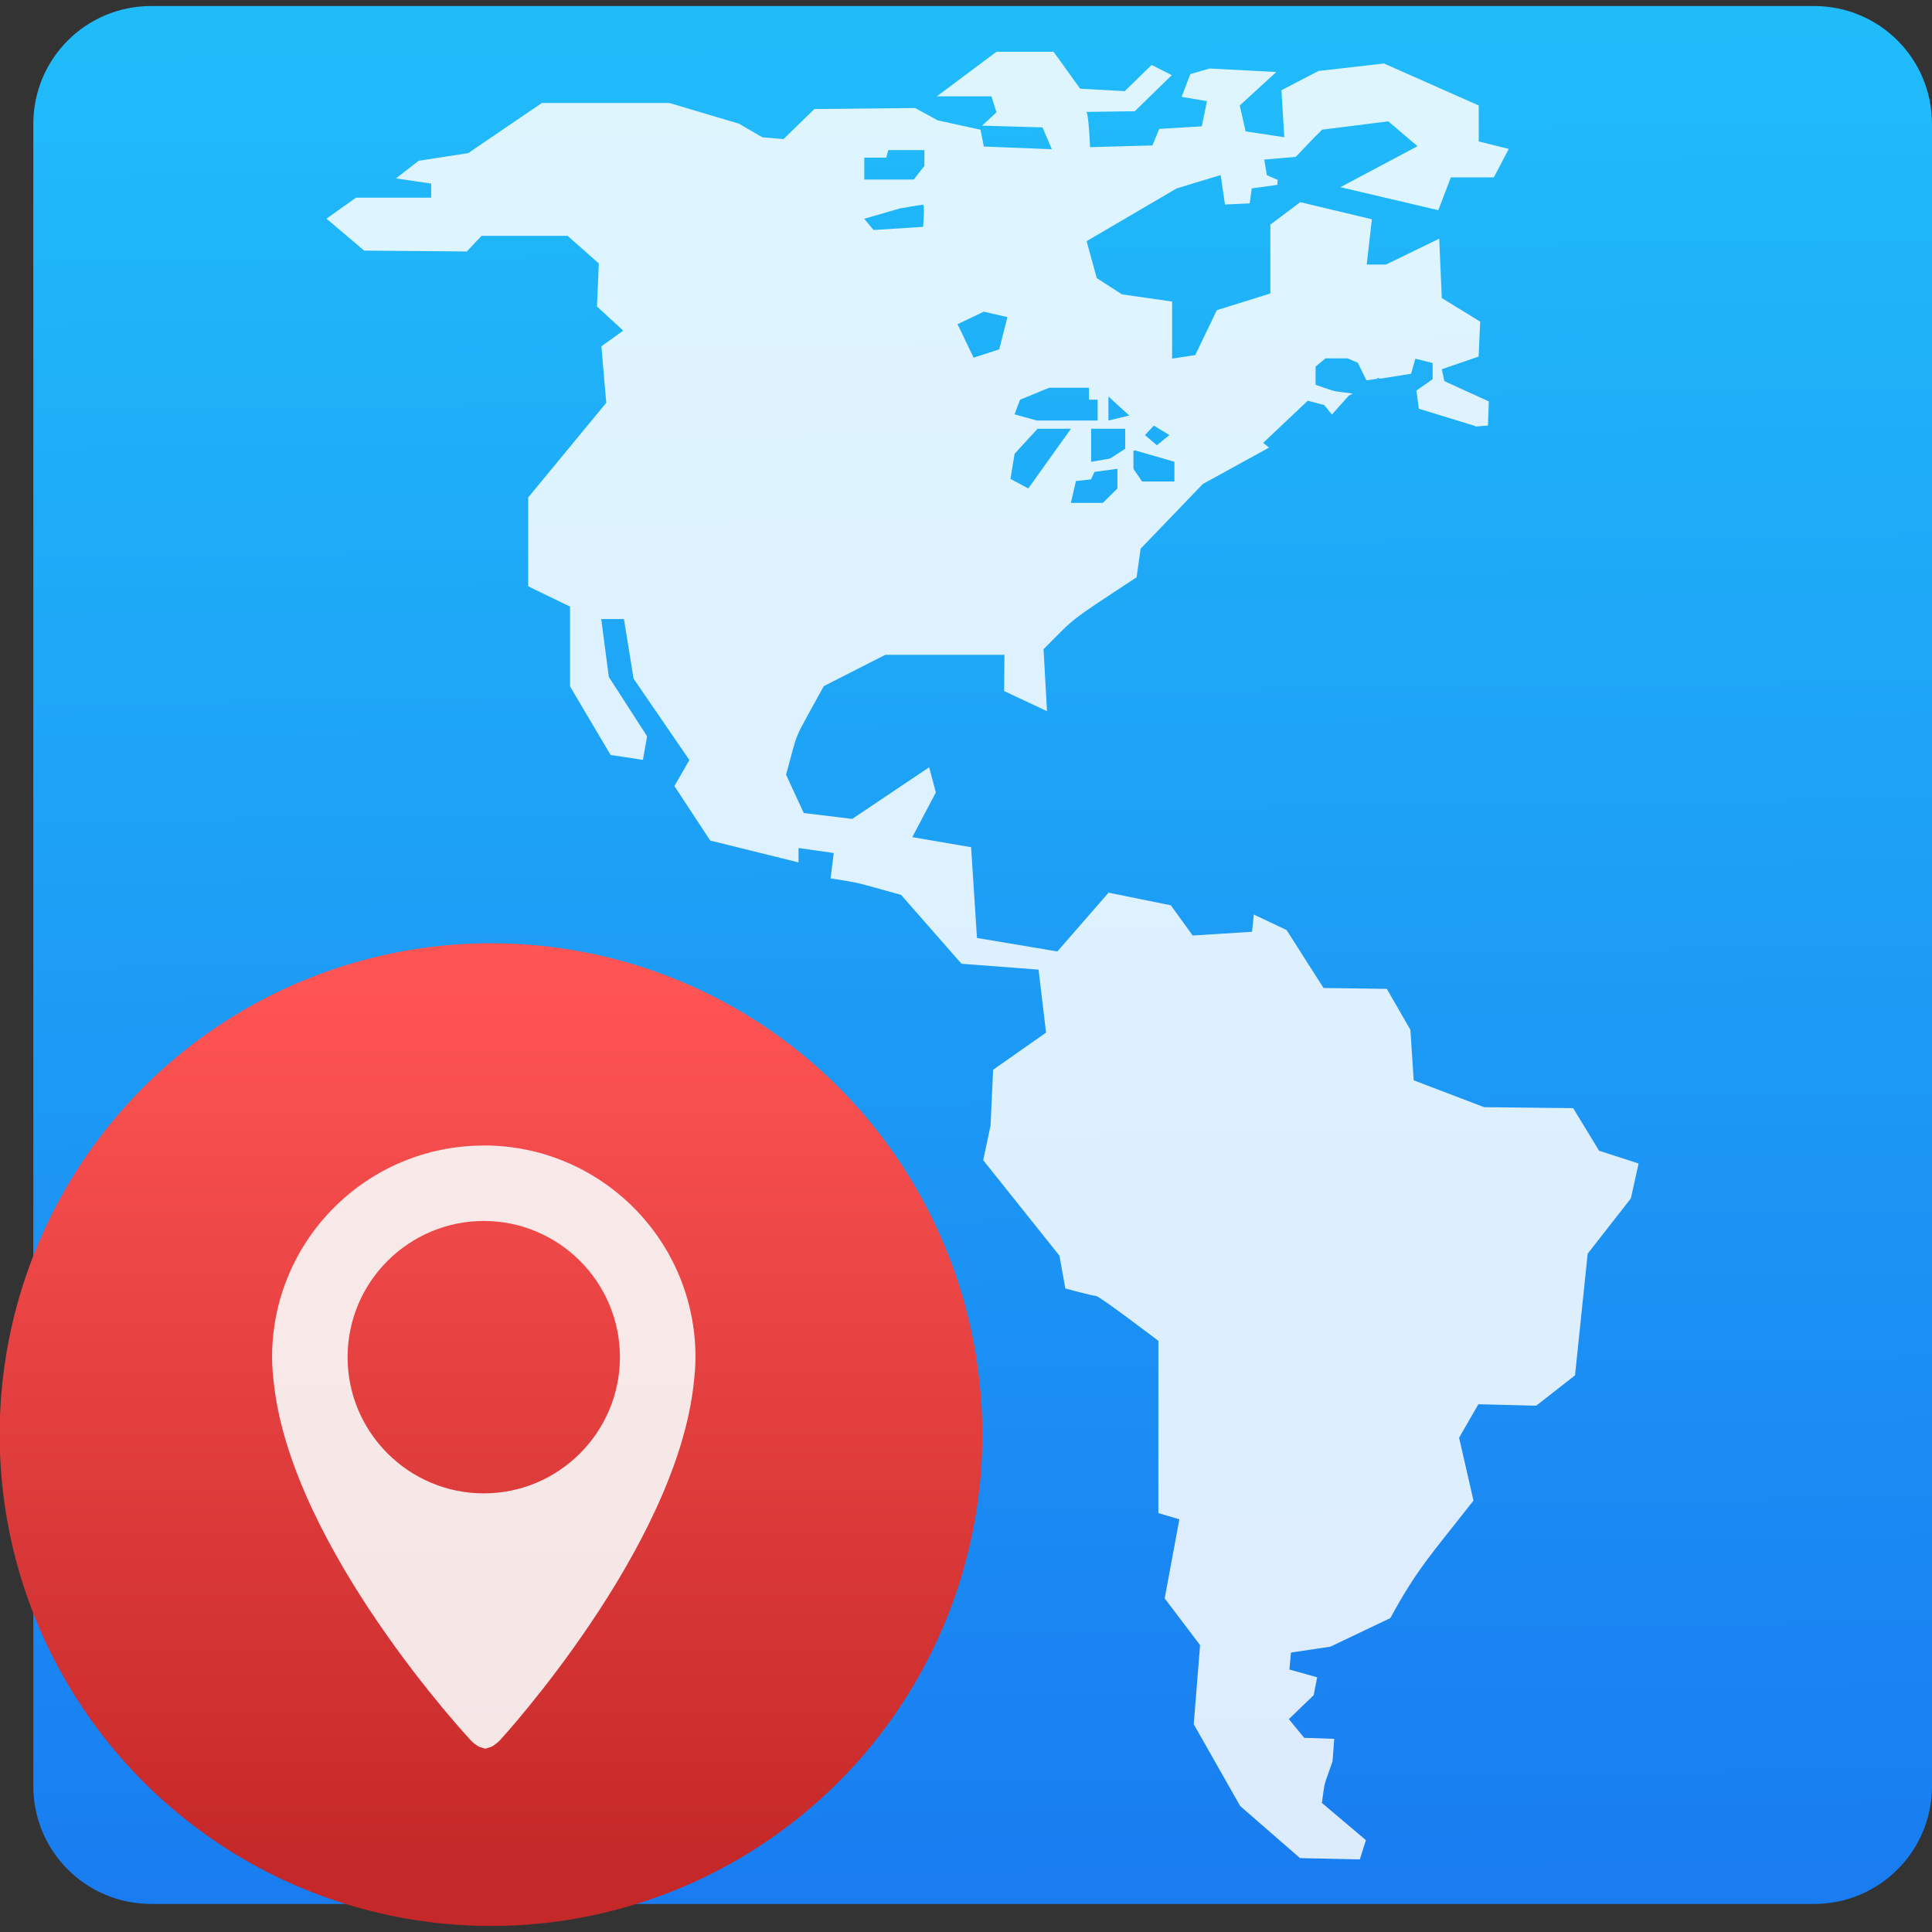 <svg viewBox="0 0 48 48" xmlns="http://www.w3.org/2000/svg"><rect x="0" y="0" width="48" height="48" fill="#333333" stroke="none"/><defs><linearGradient id="b" x1="10.8" x2="10.47" y1="42.53" y2="15.83" gradientUnits="userSpaceOnUse"><stop stop-color="#197cf1" offset="0"/><stop stop-color="#20bcfa" offset="1"/></linearGradient><linearGradient id="a" x2="0" y1="42.48" y2="28.9" gradientUnits="userSpaceOnUse"><stop stop-color="#c52828" offset="0"/><stop stop-color="#ff5454" offset="1"/></linearGradient></defs><g transform="matrix(1.021 0 0 1.021 -.04 -.366)"><path transform="matrix(1.774 0 0 1.714 6.108 -25.99)" d="m-1.346 15.458h22.808c.896 0 1.618.747 1.618 1.674v23.597c0 .927-.722 1.674-1.618 1.674h-22.808c-.896 0-1.618-.747-1.618-1.674v-23.597c0-.927.722-1.674 1.618-1.674" enable-background="new" fill="url(#b)" fill-rule="evenodd"/><path d="m11.406 6.469l.35-.371h2.096l.759.672-.046 1.046.64.588-.532.381.119 1.375-1.9 2.303v2.163l1.018.493v1.942l.987 1.669.787.119.101-.574-.931-1.445-.185-1.407h.553l.234 1.449 1.358 1.981-.364.633.871 1.326 2.149.532v-.35l.857.122-.077.616c.756.122.525.073 1.715.402l1.47 1.676 1.876.143.182 1.533-1.288.903-.063 1.361-.178.84 1.855 2.324.143.798c0 0 .675.182.749.182.08 0 1.515 1.092 1.515 1.092v4.192l.511.15-.357 1.925.861 1.137-.154 1.925 1.13 1.991 1.456 1.267 1.456.032.147-.469-1.071-.906c.08-.553.025-.343.259-1.01l.042-.549-.731-.025-.374-.455.605-.584.084-.434-.675-.189.038-.413.959-.143 1.459-.696c.654-1.2.976-1.522 2.023-2.859l-.35-1.529.469-.815 1.407.035.945-.738.308-2.961 1.05-1.344.189-.85-.962-.311-.63-1.036-2.166-.024-1.715-.654-.08-1.228-.574-.997-1.54-.021-.899-1.41-.798-.378-.042.42-1.445.091-.532-.735-1.515-.308-1.246 1.431-1.956-.329-.143-2.208-1.431-.245.574-1.088-.164-.612-1.872 1.256-1.179-.143-.43-.931c.322-1.172.129-.71.917-2.156l1.498-.763h2.898l-.007.882 1.043.49-.084-1.508c.798-.801.556-.626 2.264-1.75l.098-.696 1.515-1.575 1.61-.885-.143-.115 1.085-1.025.402.105.185.231.413-.462.094-.049c-.546-.073-.35-.024-.903-.213v-.444l.241-.199h.539l.248.108.21.427.259-.038v-.024l.077.021.749-.119.105-.367.42.105v.395l-.395.276.059.441 1.368.42c0 0 .003.007.003.014l.311-.024.021-.588-1.081-.493-.063-.29.896-.308.038-.85-.934-.574-.063-1.445-1.295.63h-.469l.126-1.102-1.743-.416-.728.546v1.676l-1.302.406-.525 1.092-.563.087v-1.389l-1.221-.175-.612-.395-.248-.899 2.191-1.284 1.071-.325.105.717.602-.028.049-.364.623-.087.007-.122-.262-.112-.063-.381.766-.066.462-.483.035-.035v.004l.143-.147 1.613-.203.71.605-1.876.997 2.383.56.304-.798h1.046l.364-.693-.731-.182v-.875l-2.306-1.022-1.592.182-.903.469.07 1.144-.941-.143-.143-.63.889-.815-1.624-.084-.469.136-.21.553.616.105-.126.612-1.036.063-.164.402-1.519.042c0 0-.035-.857-.094-.857-.063 0 1.183-.017 1.183-.017l.899-.878-.49-.248-.654.637-1.085-.059-.647-.899h-1.389l-1.452 1.085h1.33l.122.388-.35.325 1.47.042.227.532-1.655-.066-.08-.409-1.039-.227-.553-.301-2.45.024-.752.731-.514-.042-.57-.332-1.694-.504h-3.101l-1.795 1.221-1.204.185-.553.43.857.126v.343h-1.83l-.717.511.917.777 2.509.021m15.468 6.117h-.78l.122-.532.367-.039.084-.182.56-.077v.476h.003l-.357.353m.543-1.316l-.367.238-.462.08c0 0 0-.728 0-.805h.829v.486m.696-.563l.378.231-.304.248-.29-.248.217-.231m-.497.609h.059l.938.273v.479h-.787l-.21-.308c0 0 0-.444 0-.444m-.609-1.316l.507.462-.507.122v-.584m-2.149.077l.707-.29h.969v.29h.21v.507h-1.477l-.546-.15.136-.357m-.133 1.316l.56-.609h.812l-1.039 1.452-.434-.231.101-.612m-.752-3.458l.577.133-.199.784-.623.203-.392-.815.637-.304m-2.905-3.703v-.045h.535l.049-.185h.878v.385l-.259.332h-1.204v-.486zm.85 1.193c0 0 .539-.094.581-.094.042 0 0 .539 0 .539l-1.207.077-.227-.273.854-.248" fill="#fff" fill-opacity=".851"/><g transform="matrix(1.573 0 0 1.573 -14.14 -21.14)"><circle cx="16.61" cy="35.86" r="7.601" fill="url(#a)"/><path d="m16.498 31.388c-1.809 0-3.275 1.466-3.275 3.275 0 .138.011.273.028.407.28 2.558 3.035 5.507 3.035 5.507.049.055.096.089.142.113h.002l.092.029.092-.029h.002c.046-.025.093-.06.142-.113 0 0 2.715-2.954 2.988-5.513.016-.132.027-.266.027-.402 0-1.808-1.466-3.275-3.275-3.275m0 5.382c-1.161 0-2.107-.945-2.107-2.107 0-1.161.945-2.107 2.107-2.107 1.161 0 2.106.945 2.106 2.107 0 1.161-.945 2.107-2.106 2.107" fill="#fafafa" fill-opacity=".903" stroke-width="1.317"/></g></g></svg>
